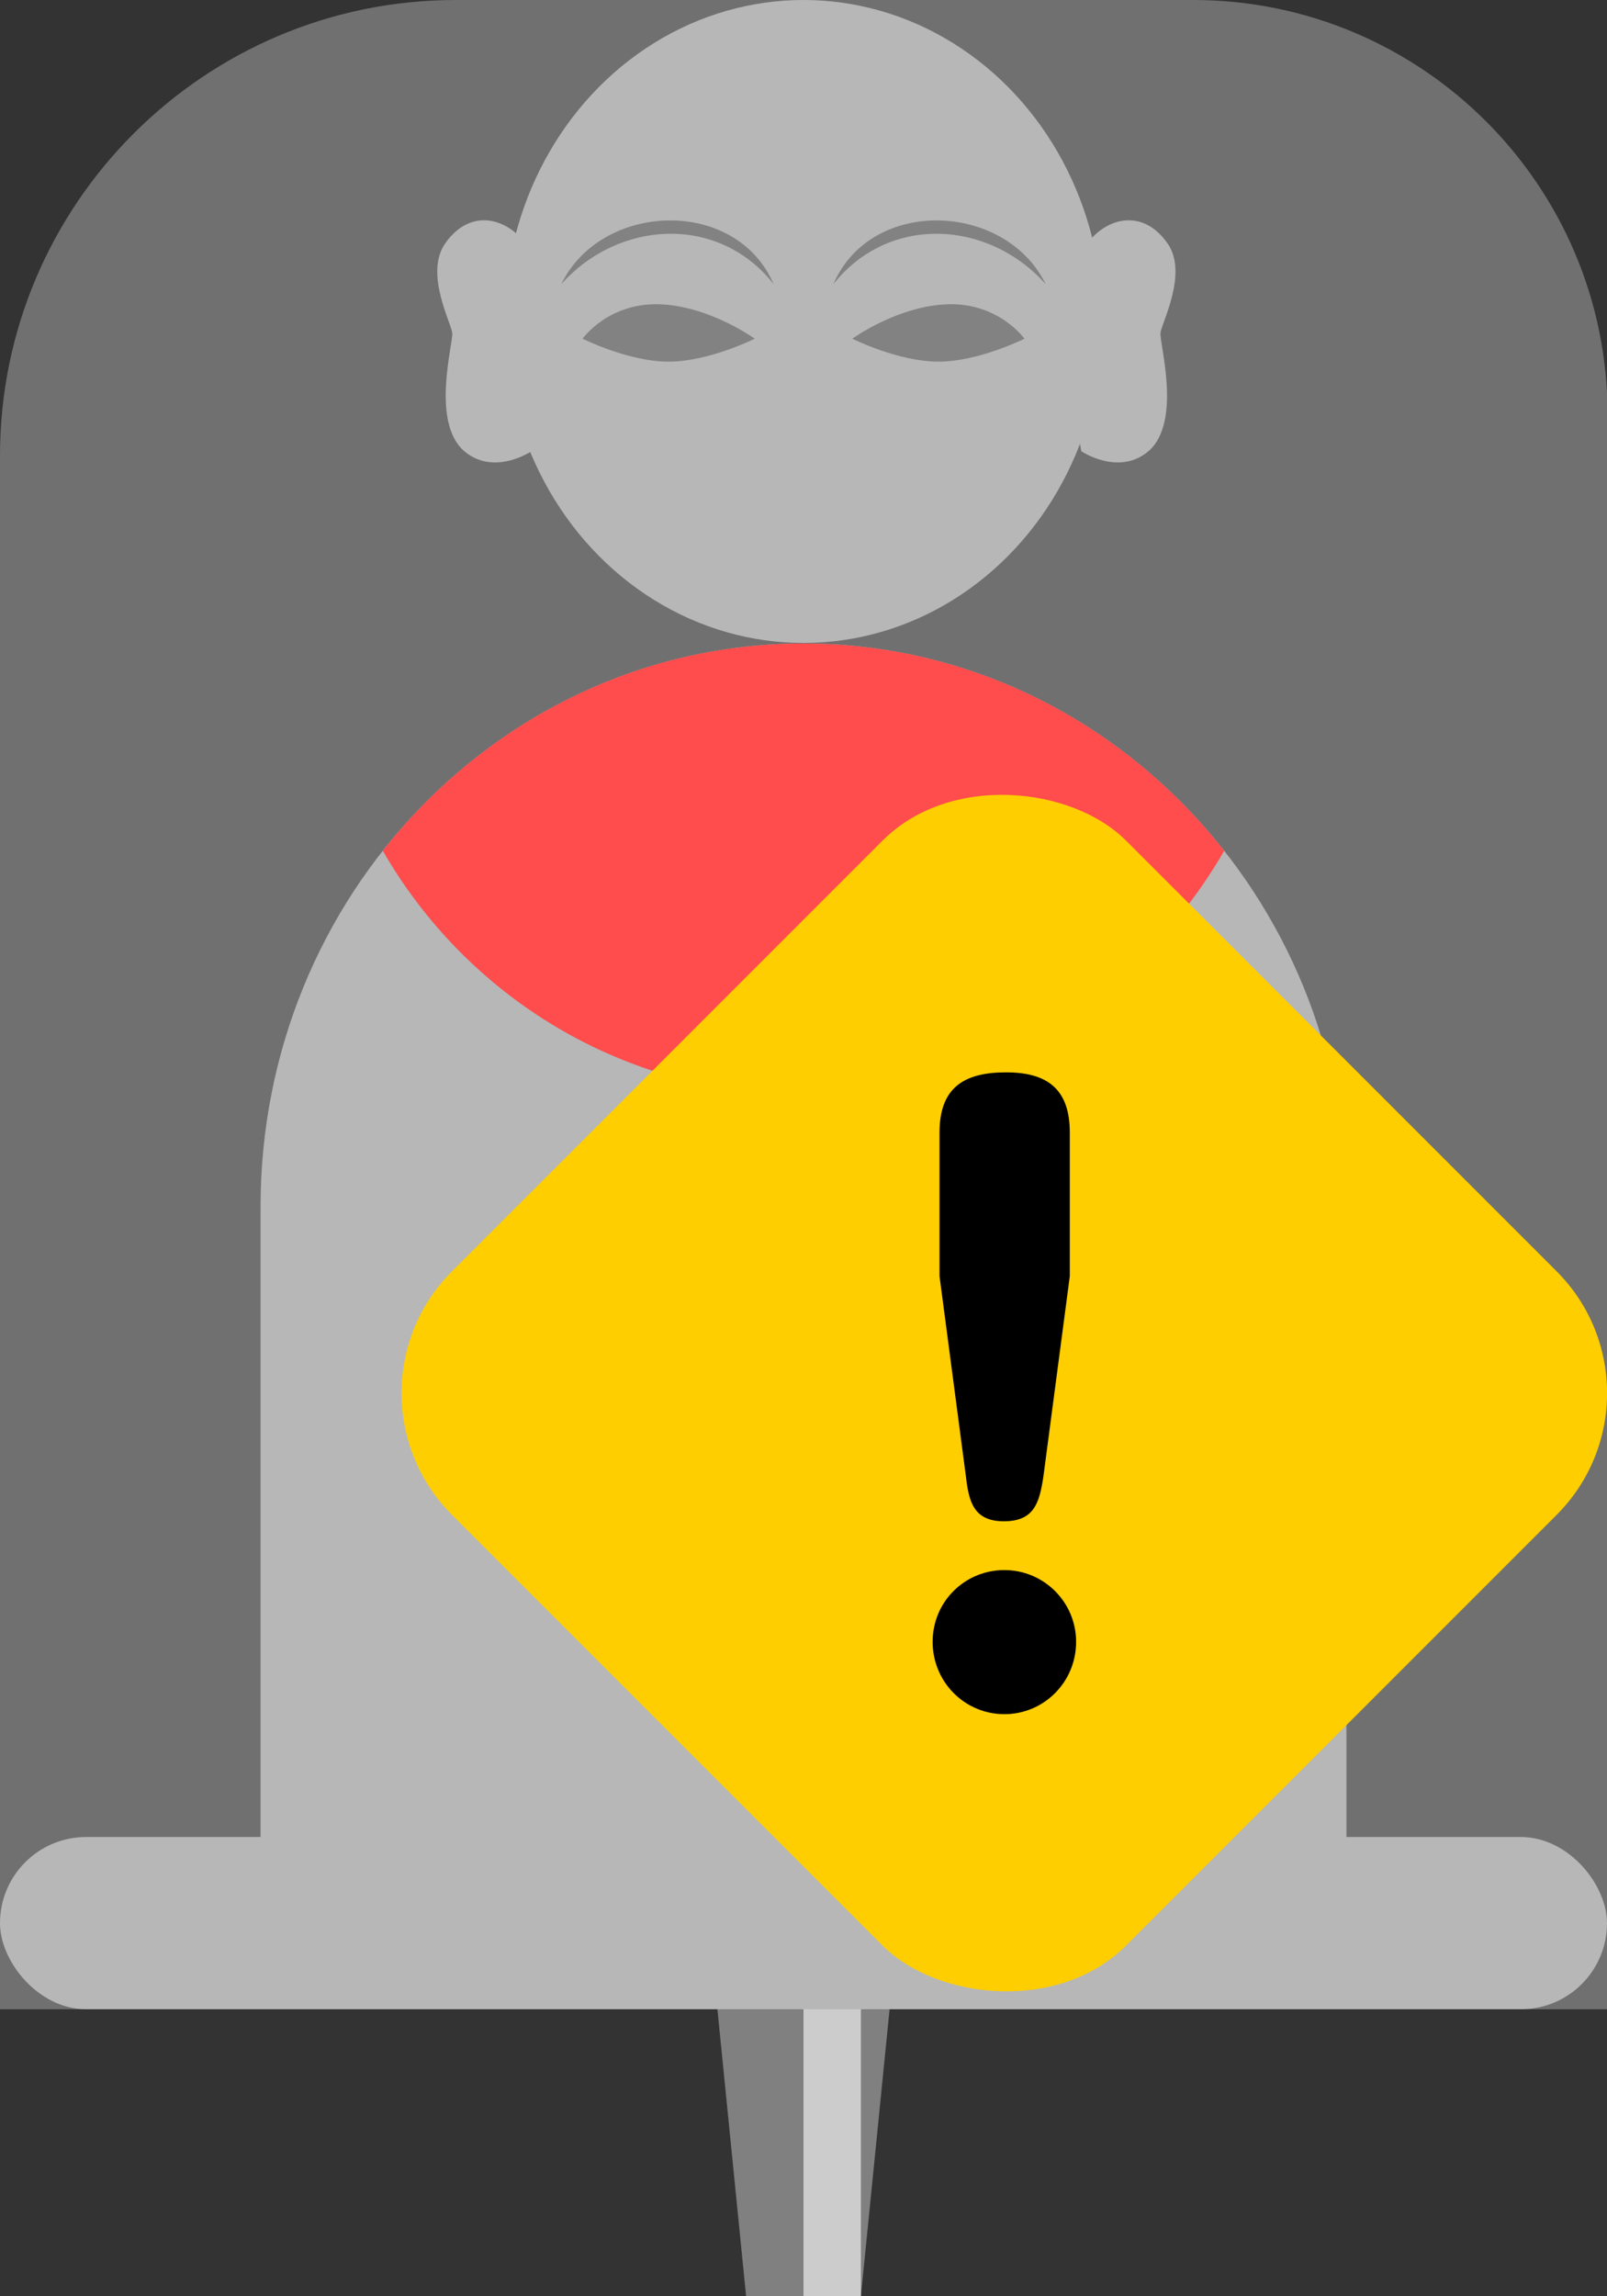 <?xml version="1.0" encoding="UTF-8"?>
<svg xmlns="http://www.w3.org/2000/svg" viewBox="0 0 28 40">
  <rect x="0" y="0" width="28" height="40" fill="#333333" stroke="none"/>
  <defs>
    <style>
      .cls-1 {
        fill: #fff;
        opacity: .3;
      }

      .cls-2 {
        fill: #4d4d4d;
      }

      .cls-3 {
        fill: gray;
      }

      .cls-4 {
        fill: #ffce00;
      }

      .cls-5 {
        fill: #999;
      }

      .cls-6 {
        fill: #ccc;
      }

      .cls-7 {
        fill: red;
      }
    </style>
  </defs>
  <g id="_ピン" data-name="ピン">
    <g id="_ピン-2" data-name="ピン">
      <rect class="cls-3" x="12" y="20" width="4" height="10"/>
      <polygon class="cls-3" points="15 40 13 40 12 30 16 30 15 40"/>
      <rect class="cls-6" x="14" y="20" width="1" height="20"/>
    </g>
  </g>
  <g id="_ノーマル" data-name="ノーマル">
    <g>
      <rect id="_土台" data-name="土台" class="cls-5" x="0" y="32" width="28" height="3" rx="1.5" ry="1.5"/>
      <ellipse id="_顔" data-name="顔" class="cls-5" cx="14" cy="5.6" rx="5.21" ry="5.6"/>
      <path id="_胴" data-name="胴" class="cls-5" d="M23.46,21.02c0-5.42-4.24-9.81-9.46-9.81S4.54,15.6,4.54,21.02c0,.02,0,.03,0,.05h0v13.93H23.46v-13.93h0s0-.03,0-.05Z"/>
      <path id="_右耳" data-name="右耳" class="cls-5" d="M9.34,4.59c-.23-.69-1.06-1.11-1.59-.34-.35,.52,.11,1.37,.13,1.55s-.38,1.55,.21,2.06c.52,.44,1.17,0,1.17,0,0,0,.27-1.51,.25-2.16s-.18-1.1-.18-1.1Z"/>
      <path id="_左耳" data-name="左耳" class="cls-5" d="M18.76,4.59c.23-.69,1.06-1.11,1.59-.34,.35,.52-.11,1.37-.13,1.55s.38,1.55-.21,2.06c-.52,.44-1.17,0-1.17,0,0,0-.27-1.51-.25-2.16s.18-1.1,.18-1.1Z"/>
      <path id="_よだれかけ" data-name="よだれかけ" class="cls-7" d="M21.33,14.82c-1.73-2.2-4.37-3.61-7.33-3.61s-5.6,1.41-7.33,3.61c1.46,2.54,4.19,4.25,7.33,4.25s5.87-1.71,7.33-4.25Z"/>
      <g id="_眉目" data-name="眉目">
        <g id="_眉" data-name="眉">
          <path id="_眉-2" data-name="眉" class="cls-2" d="M13.48,4.95c-.96-1.22-2.7-1.12-3.7,0,.69-1.43,3.04-1.53,3.7,0h0Z"/>
          <path id="_眉-3" data-name="眉" class="cls-2" d="M14.52,4.95c.66-1.53,3-1.43,3.7,0-1-1.12-2.73-1.22-3.7,0h0Z"/>
        </g>
        <g id="_目" data-name="目">
          <path class="cls-2" d="M10.15,5.9s.44-.62,1.32-.6,1.68,.6,1.68,.6c0,0-.8,.4-1.5,.4s-1.5-.4-1.5-.4Z"/>
          <path class="cls-2" d="M17.85,5.9s-.44-.62-1.32-.6-1.68,.6-1.68,.6c0,0,.8,.4,1.5,.4s1.5-.4,1.5-.4Z"/>
        </g>
      </g>
    </g>
  </g>
  <g id="_要調査" data-name="要調査">
    <path id="_白ベール" data-name="白ベール" class="cls-1" d="M7.94,0h12.85c3.98,0,7.22,3.23,7.22,7.22v27.78H0V7.94C0,3.56,3.56,0,7.94,0Z"/>
    <g>
      <rect class="cls-4" x="9.19" y="15.96" width="16.61" height="16.61" rx="3" ry="3" transform="translate(-12.03 19.48) rotate(-45)"/>
      <path d="M18.75,28.6c0,.7-.56,1.26-1.25,1.26s-1.25-.56-1.25-1.26,.56-1.25,1.25-1.25,1.25,.56,1.25,1.25Zm-.57-2.88c-.07,.46-.16,.78-.69,.78s-.61-.35-.66-.78l-.46-3.49v-2.5c0-.78,.42-1.05,1.16-1.05s1.11,.31,1.11,1.05v2.5l-.46,3.49Z"/>
    </g>
  </g>
</svg>